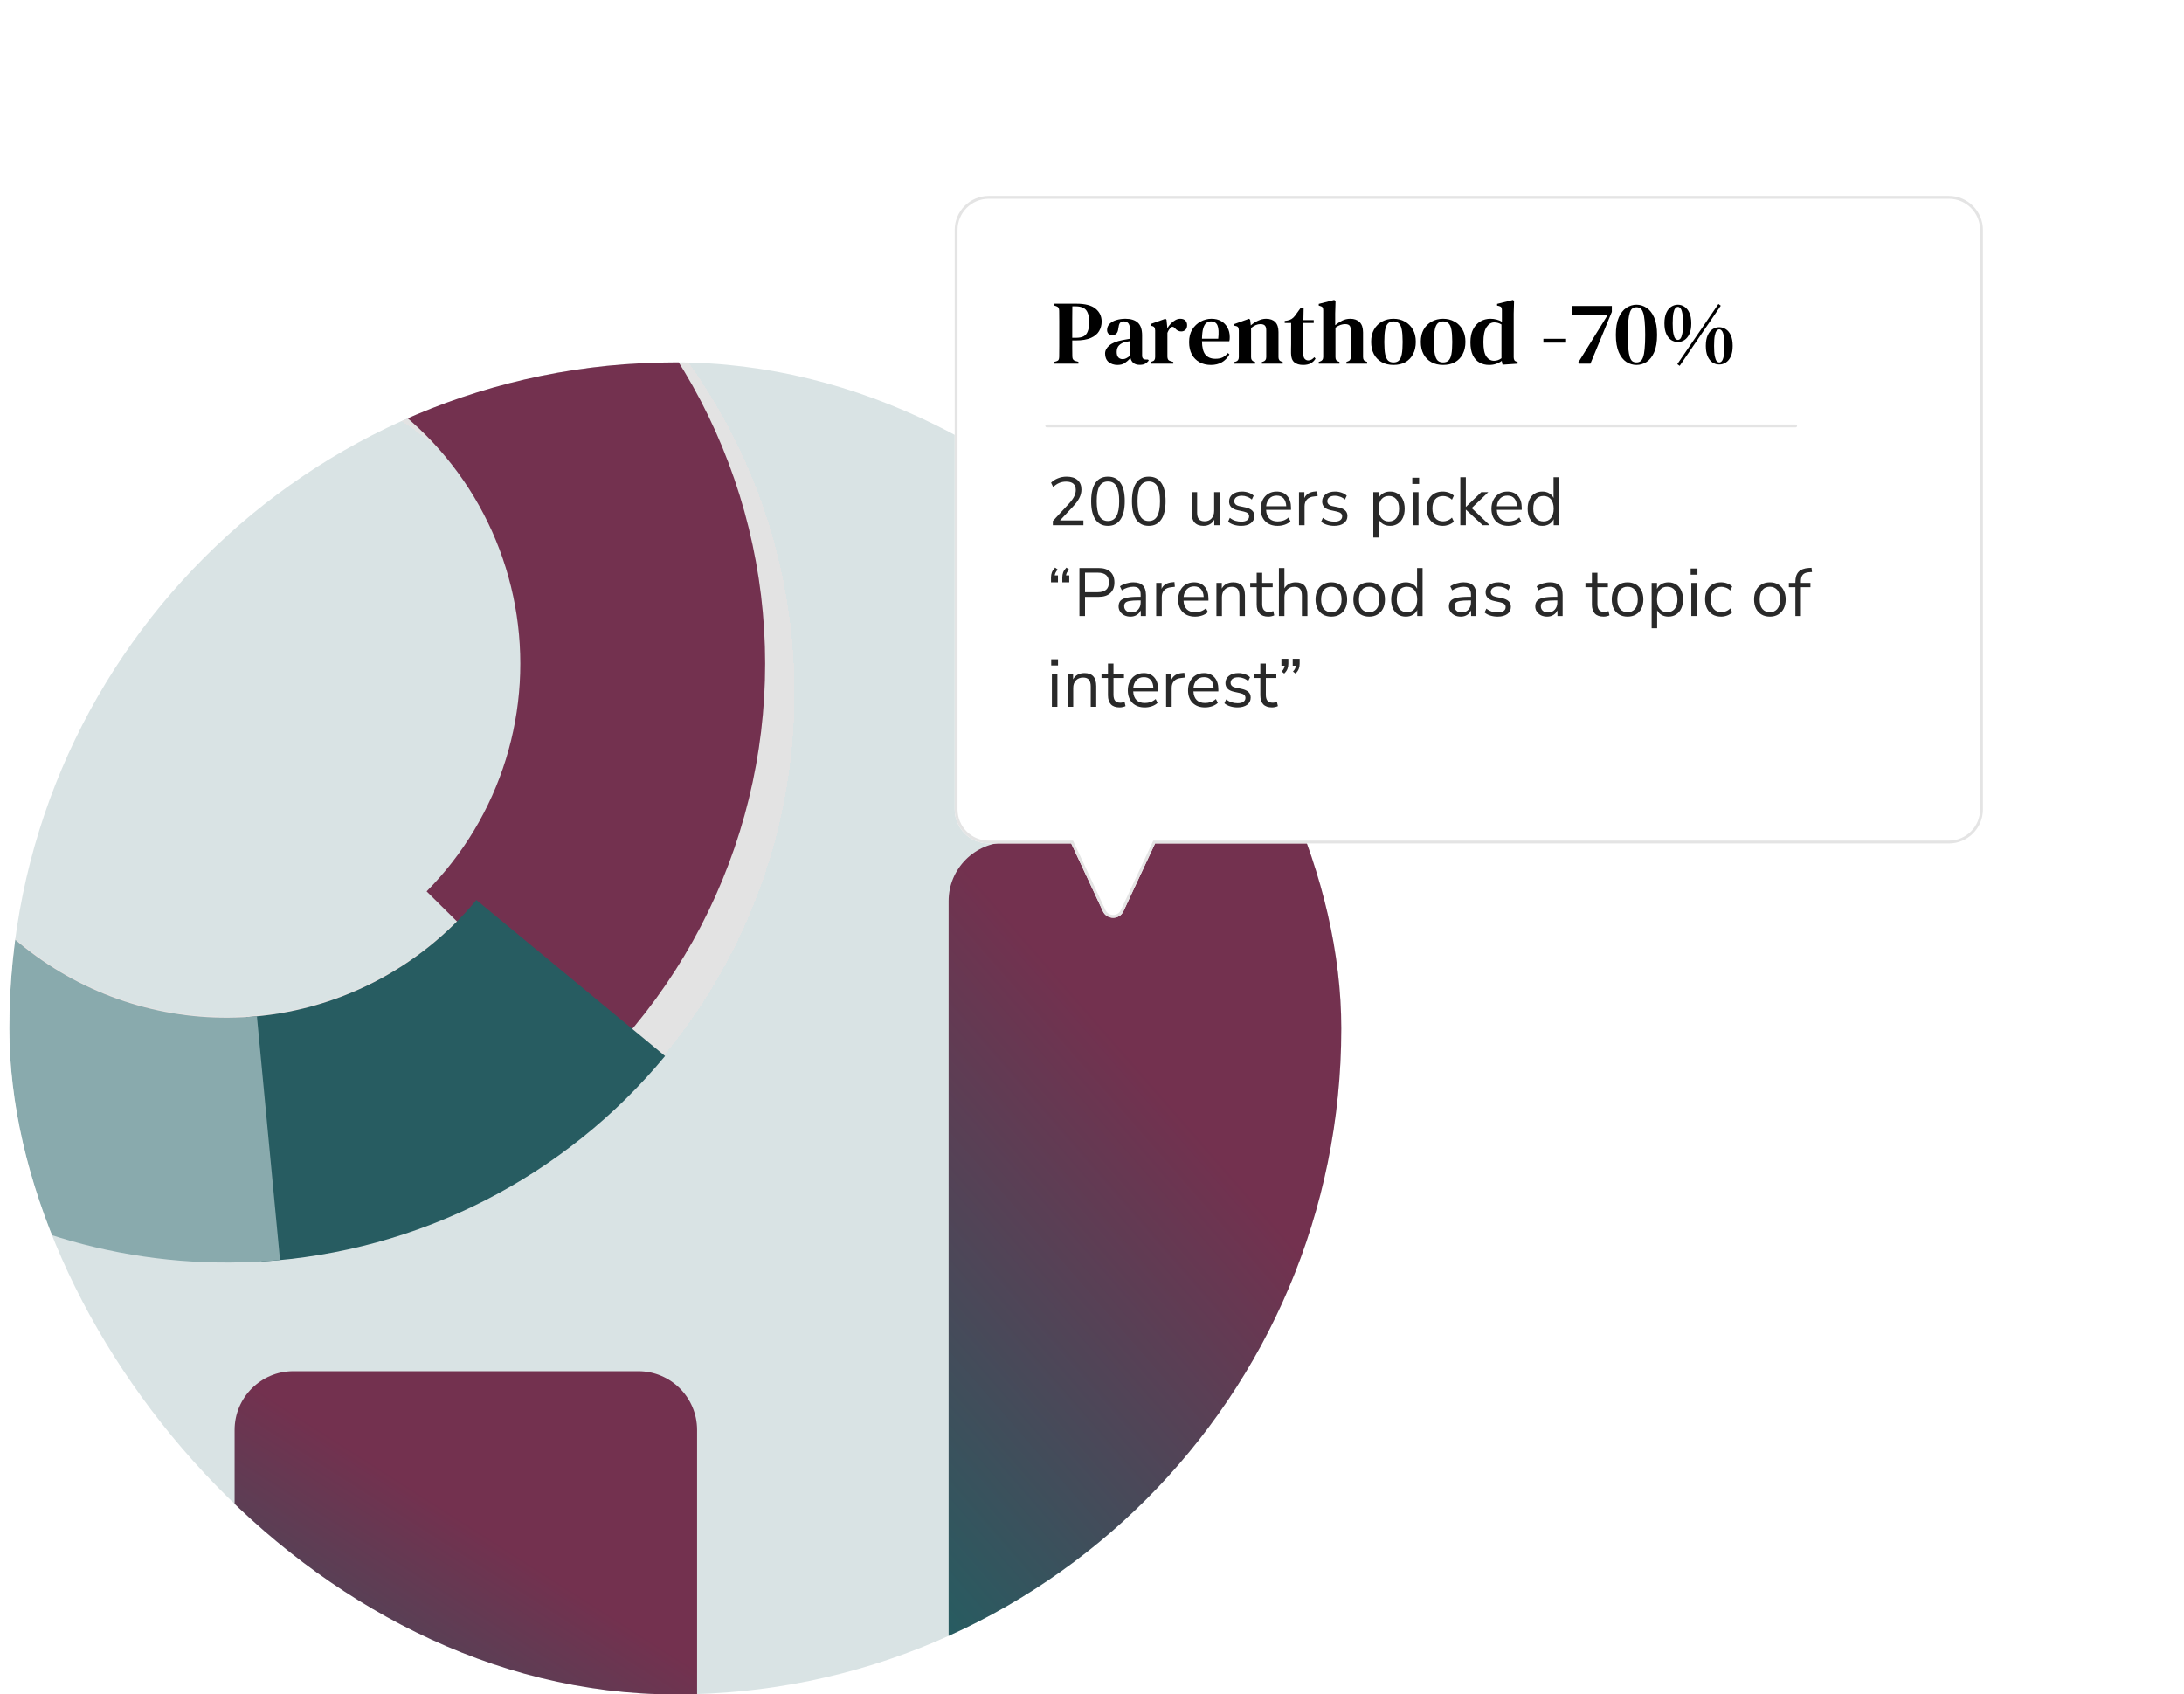 <svg width="223" height="173" viewBox="0 0 223 173" fill="none" xmlns="http://www.w3.org/2000/svg">
<g filter="url(#filter0_i_2_2239)">
<g clip-path="url(#clip0_2_2239)">
<rect x="0.953" y="37" width="136" height="136" rx="68" fill="#D9E3E4"/>
<path d="M144.082 92C144.082 88.686 141.396 86 138.082 86H102.86C99.546 86 96.86 88.686 96.86 92V194H144.082V92Z" fill="url(#paint0_linear_2_2239)"/>
<path d="M71.176 146C71.176 142.686 68.49 140 65.176 140H29.954C26.64 140 23.954 142.686 23.954 146V200H71.176V146Z" fill="url(#paint1_linear_2_2239)"/>
<g filter="url(#filter1_di_2_2239)">
<circle cx="20.088" cy="67.76" r="45.539" transform="rotate(-65.416 20.088 67.76)" stroke="#E3E3E3" stroke-width="25" shape-rendering="crispEdges"/>
</g>
<path d="M39.033 26.349C45.699 29.399 51.531 34.013 56.032 39.799C60.533 45.585 63.57 52.373 64.886 59.584C66.203 66.796 65.758 74.218 63.591 81.222C61.424 88.225 57.599 94.601 52.439 99.809" stroke="#73314F" stroke-width="25"/>
<g filter="url(#filter2_di_2_2239)">
<path d="M55.274 96.856C51.295 101.669 46.37 105.614 40.806 108.447C35.24 111.28 29.153 112.942 22.92 113.328" stroke="#275C61" stroke-width="25"/>
</g>
<g filter="url(#filter3_di_2_2239)">
<path d="M24.412 113.203C13.725 114.216 3.022 111.43 -5.814 105.334C-14.651 99.239 -21.057 90.223 -23.905 79.873C-26.754 69.522 -25.863 58.499 -21.39 48.74C-16.917 38.981 -9.147 31.111 0.554 26.513" stroke="#89AAAD" stroke-width="25"/>
</g>
</g>
</g>
<g filter="url(#filter4_d_2_2239)">
<path fill-rule="evenodd" clip-rule="evenodd" d="M100.956 20C99.036 20 97.481 21.556 97.481 23.475V82.64C97.481 84.56 99.036 86.116 100.956 86.116H109.379L112.61 93.039C113.027 93.931 114.294 93.931 114.71 93.039L117.942 86.116H198.994C200.913 86.116 202.469 84.56 202.469 82.64V23.475C202.469 21.556 200.913 20 198.994 20H100.956Z" fill="white"/>
</g>
<g filter="url(#filter5_d_2_2239)">
<path fill-rule="evenodd" clip-rule="evenodd" d="M109.563 85.826L112.873 92.917C113.185 93.585 114.135 93.585 114.447 92.917L117.757 85.826H198.994C200.753 85.826 202.179 84.4 202.179 82.64V23.475C202.179 21.716 200.753 20.29 198.994 20.29H100.956C99.196 20.29 97.77 21.716 97.77 23.475V82.64C97.77 84.4 99.196 85.826 100.956 85.826H109.563ZM97.481 23.475C97.481 21.556 99.036 20 100.956 20H198.994C200.913 20 202.469 21.556 202.469 23.475V82.64C202.469 84.56 200.913 86.116 198.994 86.116H117.942L114.71 93.039C114.294 93.931 113.027 93.931 112.61 93.039L109.379 86.116H100.956C99.036 86.116 97.481 84.56 97.481 82.64V23.475Z" fill="#E4E4E4"/>
</g>
<path d="M107.666 37.133V36.938L107.851 36.892C107.975 36.855 108.055 36.799 108.092 36.725C108.129 36.651 108.148 36.549 108.148 36.419C108.154 36.067 108.157 35.712 108.157 35.353C108.157 34.989 108.157 34.624 108.157 34.26V33.88C108.157 33.522 108.157 33.163 108.157 32.805C108.157 32.446 108.154 32.088 108.148 31.73C108.148 31.6 108.126 31.501 108.083 31.433C108.046 31.359 107.966 31.3 107.842 31.257L107.666 31.201V31.007H109.899C110.801 31.007 111.456 31.177 111.864 31.517C112.278 31.85 112.485 32.292 112.485 32.842C112.485 33.188 112.398 33.509 112.225 33.806C112.059 34.096 111.781 34.328 111.391 34.501C111.002 34.674 110.477 34.76 109.816 34.76H109.482C109.482 35.02 109.482 35.288 109.482 35.566C109.482 35.838 109.485 36.116 109.492 36.401C109.492 36.654 109.606 36.808 109.834 36.864L110.112 36.938V37.133H107.666ZM109.482 34.491H109.872C110.18 34.491 110.431 34.445 110.622 34.352C110.82 34.254 110.965 34.087 111.058 33.852C111.157 33.617 111.206 33.293 111.206 32.879C111.206 32.465 111.154 32.144 111.048 31.915C110.95 31.68 110.798 31.517 110.594 31.424C110.39 31.325 110.137 31.276 109.834 31.276H109.492C109.485 31.702 109.482 32.134 109.482 32.573C109.482 33.006 109.482 33.441 109.482 33.88V34.491Z" fill="black"/>
<path d="M114.095 37.262C113.743 37.262 113.444 37.163 113.196 36.966C112.956 36.762 112.835 36.472 112.835 36.095C112.835 35.798 112.977 35.526 113.261 35.279C113.552 35.026 114.006 34.84 114.624 34.723C114.729 34.698 114.849 34.677 114.985 34.658C115.127 34.633 115.266 34.609 115.402 34.584V33.926C115.402 33.506 115.35 33.216 115.245 33.055C115.14 32.894 114.973 32.814 114.744 32.814H114.716C114.574 32.814 114.46 32.86 114.373 32.953C114.293 33.04 114.241 33.185 114.216 33.389L114.188 33.509C114.17 33.756 114.105 33.938 113.993 34.056C113.882 34.167 113.743 34.223 113.576 34.223C113.422 34.223 113.292 34.176 113.187 34.084C113.088 33.985 113.039 33.858 113.039 33.704C113.039 33.45 113.125 33.237 113.298 33.064C113.471 32.891 113.7 32.761 113.984 32.675C114.275 32.589 114.587 32.545 114.92 32.545C115.47 32.545 115.89 32.678 116.181 32.944C116.471 33.209 116.616 33.642 116.616 34.241V36.308C116.616 36.574 116.743 36.706 116.996 36.706H117.209L117.302 36.808C117.191 36.95 117.067 37.059 116.931 37.133C116.795 37.213 116.61 37.253 116.375 37.253C116.11 37.253 115.896 37.191 115.736 37.068C115.581 36.938 115.479 36.768 115.43 36.558C115.232 36.768 115.038 36.938 114.846 37.068C114.655 37.197 114.404 37.262 114.095 37.262ZM114.633 36.669C114.756 36.669 114.874 36.642 114.985 36.586C115.096 36.53 115.235 36.438 115.402 36.308V34.825C115.241 34.85 115.078 34.881 114.911 34.918C114.645 34.98 114.429 35.094 114.262 35.261C114.102 35.427 114.021 35.653 114.021 35.937C114.021 36.184 114.077 36.37 114.188 36.493C114.305 36.611 114.454 36.669 114.633 36.669Z" fill="black"/>
<path d="M117.485 37.133V36.957L117.624 36.91C117.747 36.879 117.831 36.827 117.874 36.753C117.924 36.678 117.948 36.58 117.948 36.456V33.741C117.942 33.605 117.917 33.503 117.874 33.435C117.831 33.361 117.747 33.311 117.624 33.287L117.485 33.25V33.083L118.995 32.545L119.107 32.647L119.19 33.463V33.528C119.283 33.355 119.4 33.194 119.542 33.046C119.684 32.898 119.839 32.777 120.006 32.684C120.172 32.592 120.339 32.545 120.506 32.545C120.741 32.545 120.917 32.607 121.034 32.731C121.152 32.854 121.21 33.012 121.21 33.203C121.21 33.413 121.152 33.574 121.034 33.685C120.917 33.79 120.775 33.843 120.608 33.843C120.361 33.843 120.148 33.731 119.969 33.509L119.95 33.491C119.888 33.416 119.817 33.376 119.737 33.37C119.663 33.358 119.589 33.395 119.514 33.481C119.453 33.543 119.394 33.617 119.338 33.704C119.289 33.784 119.243 33.88 119.199 33.991V36.419C119.199 36.536 119.224 36.635 119.273 36.716C119.323 36.79 119.406 36.842 119.524 36.873L119.802 36.957V37.133H117.485Z" fill="black"/>
<path d="M123.693 32.545C124.083 32.545 124.416 32.626 124.694 32.786C124.972 32.947 125.185 33.169 125.334 33.453C125.488 33.731 125.565 34.053 125.565 34.417C125.565 34.498 125.562 34.575 125.556 34.649C125.55 34.717 125.537 34.782 125.519 34.844H122.729C122.736 35.48 122.853 35.937 123.082 36.215C123.316 36.493 123.656 36.632 124.101 36.632C124.41 36.632 124.66 36.583 124.852 36.484C125.043 36.379 125.219 36.234 125.38 36.048L125.528 36.187C125.343 36.527 125.09 36.793 124.768 36.984C124.453 37.17 124.076 37.262 123.638 37.262C123.199 37.262 122.813 37.17 122.479 36.984C122.146 36.799 121.883 36.533 121.692 36.187C121.506 35.835 121.414 35.415 121.414 34.927C121.414 34.42 121.522 33.991 121.738 33.639C121.96 33.287 122.244 33.018 122.59 32.833C122.943 32.641 123.31 32.545 123.693 32.545ZM123.647 32.814C123.468 32.814 123.31 32.867 123.174 32.972C123.045 33.07 122.94 33.25 122.859 33.509C122.785 33.762 122.742 34.121 122.729 34.584H124.388C124.456 33.96 124.432 33.509 124.314 33.231C124.197 32.953 123.974 32.814 123.647 32.814Z" fill="black"/>
<path d="M126.037 37.133V36.957L126.186 36.919C126.389 36.858 126.491 36.706 126.491 36.465V33.731C126.485 33.602 126.464 33.503 126.427 33.435C126.389 33.361 126.309 33.311 126.186 33.287L126.037 33.25V33.083L127.539 32.545L127.65 32.647L127.715 33.222C127.937 33.024 128.184 32.864 128.456 32.74C128.734 32.61 129.006 32.545 129.272 32.545C129.679 32.545 129.991 32.657 130.208 32.879C130.43 33.101 130.541 33.441 130.541 33.898V36.475C130.541 36.716 130.652 36.867 130.875 36.929L130.977 36.957V37.133H128.845V36.957L128.984 36.919C129.188 36.852 129.29 36.7 129.29 36.465V33.713C129.29 33.497 129.244 33.339 129.151 33.24C129.058 33.142 128.904 33.092 128.688 33.092C128.385 33.092 128.07 33.225 127.742 33.491V36.475C127.742 36.716 127.851 36.867 128.067 36.929L128.159 36.957V37.133H126.037Z" fill="black"/>
<path d="M133.056 37.262C132.673 37.262 132.37 37.17 132.148 36.984C131.931 36.793 131.823 36.484 131.823 36.058C131.823 35.909 131.823 35.77 131.823 35.641C131.829 35.505 131.832 35.347 131.832 35.168V32.972H131.175V32.768L131.425 32.731C131.604 32.7 131.755 32.644 131.879 32.564C132.009 32.483 132.126 32.372 132.231 32.23L132.833 31.396H133.111L133.084 32.684H134.14V32.972H133.074V36.132C133.074 36.354 133.121 36.521 133.213 36.632C133.312 36.743 133.433 36.799 133.575 36.799C133.698 36.799 133.81 36.771 133.908 36.716C134.007 36.654 134.106 36.574 134.205 36.475L134.325 36.614C134.208 36.818 134.044 36.978 133.834 37.096C133.624 37.207 133.365 37.262 133.056 37.262Z" fill="black"/>
<path d="M134.653 37.133V36.947L134.774 36.91C134.996 36.842 135.108 36.688 135.108 36.447V31.674C135.108 31.544 135.086 31.449 135.043 31.387C134.999 31.319 134.916 31.27 134.792 31.239L134.653 31.201V31.025L136.22 30.627L136.368 30.71L136.331 32.017V33.203C136.547 33.024 136.782 32.87 137.035 32.74C137.295 32.61 137.573 32.545 137.869 32.545C138.277 32.545 138.595 32.66 138.824 32.888C139.059 33.117 139.176 33.469 139.176 33.945V36.456C139.176 36.58 139.201 36.678 139.25 36.753C139.299 36.827 139.386 36.882 139.51 36.919L139.593 36.947V37.133H137.48V36.947L137.591 36.91C137.814 36.848 137.925 36.694 137.925 36.447V33.769C137.925 33.515 137.882 33.339 137.795 33.24C137.709 33.142 137.557 33.092 137.341 33.092C137.193 33.092 137.035 33.12 136.868 33.175C136.708 33.231 136.538 33.324 136.359 33.453V36.465C136.359 36.589 136.383 36.688 136.433 36.762C136.482 36.836 136.566 36.889 136.683 36.919L136.766 36.947V37.133H134.653Z" fill="black"/>
<path d="M142.282 37.262C141.825 37.262 141.424 37.167 141.078 36.975C140.738 36.784 140.472 36.512 140.281 36.16C140.095 35.807 140.003 35.387 140.003 34.899C140.003 34.411 140.101 33.991 140.299 33.639C140.503 33.287 140.775 33.018 141.115 32.833C141.461 32.641 141.85 32.545 142.282 32.545C142.715 32.545 143.101 32.641 143.441 32.833C143.787 33.018 144.059 33.287 144.256 33.639C144.46 33.985 144.562 34.405 144.562 34.899C144.562 35.387 144.466 35.81 144.275 36.169C144.089 36.521 143.827 36.793 143.487 36.984C143.147 37.17 142.746 37.262 142.282 37.262ZM142.282 37.003C142.505 37.003 142.684 36.944 142.82 36.827C142.962 36.703 143.064 36.49 143.126 36.187C143.187 35.885 143.218 35.461 143.218 34.918C143.218 34.368 143.187 33.942 143.126 33.639C143.064 33.33 142.962 33.117 142.82 32.999C142.684 32.876 142.505 32.814 142.282 32.814C142.06 32.814 141.881 32.876 141.745 32.999C141.609 33.117 141.507 33.33 141.439 33.639C141.377 33.942 141.346 34.368 141.346 34.918C141.346 35.461 141.377 35.885 141.439 36.187C141.507 36.49 141.609 36.703 141.745 36.827C141.881 36.944 142.06 37.003 142.282 37.003Z" fill="black"/>
<path d="M147.35 37.262C146.893 37.262 146.492 37.167 146.146 36.975C145.806 36.784 145.54 36.512 145.349 36.16C145.163 35.807 145.071 35.387 145.071 34.899C145.071 34.411 145.169 33.991 145.367 33.639C145.571 33.287 145.843 33.018 146.183 32.833C146.529 32.641 146.918 32.545 147.35 32.545C147.783 32.545 148.169 32.641 148.509 32.833C148.855 33.018 149.127 33.287 149.324 33.639C149.528 33.985 149.63 34.405 149.63 34.899C149.63 35.387 149.534 35.81 149.343 36.169C149.158 36.521 148.895 36.793 148.555 36.984C148.215 37.17 147.814 37.262 147.35 37.262ZM147.35 37.003C147.573 37.003 147.752 36.944 147.888 36.827C148.03 36.703 148.132 36.49 148.194 36.187C148.255 35.885 148.286 35.461 148.286 34.918C148.286 34.368 148.255 33.942 148.194 33.639C148.132 33.33 148.03 33.117 147.888 32.999C147.752 32.876 147.573 32.814 147.35 32.814C147.128 32.814 146.949 32.876 146.813 32.999C146.677 33.117 146.575 33.33 146.507 33.639C146.445 33.942 146.414 34.368 146.414 34.918C146.414 35.461 146.445 35.885 146.507 36.187C146.575 36.49 146.677 36.703 146.813 36.827C146.949 36.944 147.128 37.003 147.35 37.003Z" fill="black"/>
<path d="M152.048 37.262C151.683 37.262 151.356 37.182 151.065 37.021C150.775 36.855 150.546 36.601 150.38 36.261C150.219 35.916 150.139 35.477 150.139 34.946C150.139 34.414 150.231 33.972 150.417 33.62C150.602 33.262 150.849 32.993 151.158 32.814C151.467 32.635 151.807 32.545 152.178 32.545C152.4 32.545 152.613 32.573 152.817 32.629C153.021 32.678 153.2 32.755 153.354 32.86V31.656C153.354 31.526 153.333 31.433 153.29 31.378C153.253 31.316 153.172 31.27 153.049 31.239L152.863 31.201V31.025L154.476 30.627L154.596 30.71L154.559 32.017V36.475C154.559 36.592 154.581 36.691 154.624 36.771C154.667 36.845 154.745 36.898 154.856 36.929L154.958 36.957V37.133L153.419 37.235L153.336 36.845C153.169 36.975 152.978 37.077 152.761 37.151C152.545 37.225 152.307 37.262 152.048 37.262ZM152.557 36.836C152.823 36.836 153.073 36.75 153.308 36.577V33.129C153.08 32.987 152.832 32.916 152.567 32.916C152.264 32.916 152.005 33.077 151.788 33.398C151.572 33.713 151.464 34.223 151.464 34.927C151.464 35.631 151.566 36.126 151.77 36.41C151.974 36.694 152.236 36.836 152.557 36.836Z" fill="black"/>
<path d="M157.59 34.983V34.593H159.907V34.983H157.59Z" fill="black"/>
<path d="M161.224 37.133L161.131 37.04L164.134 32.193H160.529V31.239H164.579V31.841L162.391 37.133H161.224Z" fill="black"/>
<path d="M167.093 37.262C166.729 37.262 166.386 37.16 166.064 36.957C165.743 36.746 165.484 36.416 165.286 35.965C165.088 35.514 164.989 34.924 164.989 34.195C164.989 33.46 165.088 32.867 165.286 32.416C165.484 31.965 165.743 31.634 166.064 31.424C166.386 31.214 166.729 31.109 167.093 31.109C167.458 31.109 167.8 31.214 168.122 31.424C168.443 31.634 168.702 31.965 168.9 32.416C169.098 32.867 169.197 33.46 169.197 34.195C169.197 34.924 169.098 35.514 168.9 35.965C168.702 36.416 168.443 36.746 168.122 36.957C167.8 37.16 167.458 37.262 167.093 37.262ZM167.093 37.003C167.254 37.003 167.39 36.963 167.501 36.882C167.612 36.802 167.702 36.663 167.77 36.465C167.844 36.261 167.896 35.977 167.927 35.613C167.964 35.242 167.983 34.77 167.983 34.195C167.983 33.614 167.964 33.142 167.927 32.777C167.896 32.406 167.844 32.119 167.77 31.915C167.702 31.711 167.612 31.569 167.501 31.489C167.39 31.409 167.254 31.368 167.093 31.368C166.939 31.368 166.803 31.409 166.685 31.489C166.574 31.563 166.484 31.702 166.417 31.906C166.349 32.11 166.296 32.397 166.259 32.768C166.228 33.138 166.213 33.614 166.213 34.195C166.213 34.77 166.228 35.242 166.259 35.613C166.296 35.977 166.349 36.261 166.417 36.465C166.484 36.669 166.574 36.811 166.685 36.892C166.803 36.966 166.939 37.003 167.093 37.003Z" fill="black"/>
<path d="M171.505 37.355L171.264 37.179L175.462 31.035L175.703 31.211L171.505 37.355ZM171.319 31.109C171.56 31.109 171.783 31.177 171.987 31.313C172.197 31.442 172.367 31.649 172.496 31.934C172.626 32.212 172.691 32.573 172.691 33.018C172.691 33.457 172.626 33.818 172.496 34.102C172.367 34.38 172.197 34.587 171.987 34.723C171.783 34.853 171.56 34.918 171.319 34.918C171.078 34.918 170.853 34.853 170.643 34.723C170.439 34.587 170.272 34.38 170.142 34.102C170.013 33.818 169.948 33.457 169.948 33.018C169.948 32.573 170.013 32.212 170.142 31.934C170.272 31.649 170.439 31.442 170.643 31.313C170.853 31.177 171.078 31.109 171.319 31.109ZM170.791 33.018C170.791 33.475 170.816 33.827 170.865 34.074C170.915 34.315 170.98 34.482 171.06 34.575C171.14 34.661 171.227 34.705 171.319 34.705C171.418 34.705 171.505 34.661 171.579 34.575C171.659 34.482 171.724 34.315 171.773 34.074C171.823 33.827 171.848 33.475 171.848 33.018C171.848 32.561 171.823 32.212 171.773 31.971C171.724 31.724 171.659 31.557 171.579 31.47C171.505 31.378 171.418 31.331 171.319 31.331C171.227 31.331 171.14 31.378 171.06 31.47C170.98 31.557 170.915 31.721 170.865 31.962C170.816 32.202 170.791 32.555 170.791 33.018ZM175.545 33.407C175.786 33.407 176.009 33.475 176.213 33.611C176.423 33.741 176.593 33.948 176.722 34.232C176.852 34.51 176.917 34.871 176.917 35.316C176.917 35.755 176.852 36.116 176.722 36.401C176.593 36.678 176.423 36.886 176.213 37.021C176.009 37.151 175.786 37.216 175.545 37.216C175.304 37.216 175.079 37.151 174.869 37.021C174.665 36.886 174.498 36.678 174.368 36.401C174.239 36.116 174.174 35.755 174.174 35.316C174.174 34.871 174.239 34.51 174.368 34.232C174.498 33.948 174.665 33.741 174.869 33.611C175.079 33.475 175.304 33.407 175.545 33.407ZM175.017 35.316C175.017 35.773 175.042 36.126 175.091 36.373C175.141 36.614 175.206 36.781 175.286 36.873C175.366 36.96 175.453 37.003 175.545 37.003C175.644 37.003 175.731 36.96 175.805 36.873C175.885 36.781 175.95 36.614 175.999 36.373C176.049 36.126 176.074 35.773 176.074 35.316C176.074 34.859 176.049 34.51 175.999 34.269C175.95 34.022 175.885 33.855 175.805 33.769C175.731 33.676 175.644 33.63 175.545 33.63C175.453 33.63 175.366 33.676 175.286 33.769C175.206 33.855 175.141 34.019 175.091 34.26C175.042 34.501 175.017 34.853 175.017 35.316Z" fill="black"/>
<path d="M107.502 53.628V53.197L109.177 51.39C109.413 51.13 109.582 50.894 109.684 50.681C109.791 50.468 109.844 50.25 109.844 50.028C109.844 49.458 109.513 49.173 108.85 49.173C108.354 49.173 107.916 49.358 107.536 49.729L107.321 49.284C107.502 49.099 107.731 48.95 108.009 48.839C108.292 48.723 108.588 48.665 108.899 48.665C109.39 48.665 109.765 48.781 110.025 49.013C110.289 49.24 110.421 49.564 110.421 49.986C110.421 50.278 110.349 50.565 110.205 50.848C110.062 51.126 109.842 51.422 109.545 51.737L108.231 53.141H110.622V53.628H107.502Z" fill="#292929"/>
<path d="M113.129 53.691C112.568 53.691 112.142 53.475 111.85 53.044C111.558 52.613 111.412 51.99 111.412 51.174C111.412 50.354 111.558 49.731 111.85 49.305C112.142 48.878 112.568 48.665 113.129 48.665C113.694 48.665 114.12 48.878 114.408 49.305C114.7 49.726 114.845 50.347 114.845 51.167C114.845 51.988 114.697 52.613 114.401 53.044C114.109 53.475 113.685 53.691 113.129 53.691ZM113.129 53.197C113.518 53.197 113.805 53.032 113.991 52.703C114.181 52.374 114.276 51.862 114.276 51.167C114.276 50.472 114.183 49.965 113.998 49.645C113.812 49.321 113.523 49.159 113.129 49.159C112.739 49.159 112.45 49.321 112.26 49.645C112.075 49.97 111.982 50.477 111.982 51.167C111.982 51.862 112.075 52.374 112.26 52.703C112.45 53.032 112.739 53.197 113.129 53.197Z" fill="#292929"/>
<path d="M117.296 53.691C116.736 53.691 116.309 53.475 116.017 53.044C115.725 52.613 115.58 51.99 115.58 51.174C115.58 50.354 115.725 49.731 116.017 49.305C116.309 48.878 116.736 48.665 117.296 48.665C117.862 48.665 118.288 48.878 118.575 49.305C118.867 49.726 119.013 50.347 119.013 51.167C119.013 51.988 118.865 52.613 118.568 53.044C118.276 53.475 117.852 53.691 117.296 53.691ZM117.296 53.197C117.686 53.197 117.973 53.032 118.158 52.703C118.348 52.374 118.443 51.862 118.443 51.167C118.443 50.472 118.35 49.965 118.165 49.645C117.98 49.321 117.69 49.159 117.296 49.159C116.907 49.159 116.617 49.321 116.427 49.645C116.242 49.97 116.149 50.477 116.149 51.167C116.149 51.862 116.242 52.374 116.427 52.703C116.617 53.032 116.907 53.197 117.296 53.197Z" fill="#292929"/>
<path d="M122.888 53.691C122.077 53.691 121.671 53.243 121.671 52.349V50.25H122.234V52.342C122.234 52.643 122.295 52.866 122.415 53.009C122.54 53.153 122.735 53.225 122.999 53.225C123.286 53.225 123.52 53.13 123.701 52.94C123.882 52.745 123.972 52.488 123.972 52.168V50.25H124.535V53.628H123.986V53.058C123.879 53.262 123.729 53.419 123.534 53.531C123.344 53.637 123.129 53.691 122.888 53.691Z" fill="#292929"/>
<path d="M126.728 53.691C126.464 53.691 126.214 53.653 125.977 53.579C125.741 53.505 125.547 53.401 125.394 53.267L125.574 52.87C125.741 53.005 125.924 53.104 126.123 53.169C126.327 53.23 126.533 53.26 126.742 53.26C127.006 53.26 127.205 53.211 127.34 53.114C127.474 53.016 127.541 52.884 127.541 52.717C127.541 52.588 127.497 52.486 127.409 52.412C127.321 52.333 127.182 52.273 126.992 52.231L126.36 52.092C125.785 51.967 125.498 51.67 125.498 51.202C125.498 50.896 125.618 50.651 125.859 50.465C126.105 50.28 126.425 50.187 126.818 50.187C127.05 50.187 127.27 50.224 127.479 50.299C127.692 50.368 127.868 50.472 128.007 50.611L127.819 51.008C127.685 50.883 127.527 50.788 127.347 50.723C127.171 50.653 126.995 50.618 126.818 50.618C126.559 50.618 126.362 50.669 126.228 50.771C126.093 50.873 126.026 51.008 126.026 51.174C126.026 51.434 126.198 51.601 126.54 51.675L127.173 51.807C127.469 51.872 127.694 51.976 127.847 52.12C128 52.259 128.077 52.449 128.077 52.69C128.077 53 127.954 53.246 127.708 53.426C127.463 53.602 127.136 53.691 126.728 53.691Z" fill="#292929"/>
<path d="M130.457 53.691C129.924 53.691 129.502 53.535 129.192 53.225C128.881 52.91 128.726 52.483 128.726 51.946C128.726 51.598 128.796 51.293 128.935 51.029C129.074 50.76 129.264 50.553 129.504 50.41C129.75 50.262 130.033 50.187 130.352 50.187C130.811 50.187 131.17 50.336 131.43 50.632C131.689 50.924 131.819 51.327 131.819 51.842V52.057H129.275C129.294 52.442 129.405 52.736 129.609 52.94C129.813 53.139 130.095 53.239 130.457 53.239C130.661 53.239 130.855 53.209 131.041 53.148C131.226 53.084 131.402 52.979 131.569 52.836L131.763 53.232C131.61 53.375 131.416 53.489 131.18 53.572C130.943 53.651 130.702 53.691 130.457 53.691ZM130.366 50.605C130.047 50.605 129.794 50.704 129.609 50.903C129.423 51.103 129.314 51.364 129.282 51.689H131.332C131.319 51.346 131.228 51.079 131.061 50.889C130.899 50.7 130.668 50.605 130.366 50.605Z" fill="#292929"/>
<path d="M132.634 53.628V50.25H133.183V50.855C133.364 50.447 133.734 50.222 134.295 50.181L134.497 50.16L134.538 50.646L134.184 50.688C133.864 50.716 133.621 50.818 133.454 50.994C133.287 51.165 133.204 51.401 133.204 51.703V53.628H132.634Z" fill="#292929"/>
<path d="M136.231 53.691C135.967 53.691 135.716 53.653 135.48 53.579C135.244 53.505 135.049 53.401 134.896 53.267L135.077 52.87C135.244 53.005 135.427 53.104 135.626 53.169C135.83 53.23 136.036 53.26 136.245 53.26C136.509 53.26 136.708 53.211 136.842 53.114C136.977 53.016 137.044 52.884 137.044 52.717C137.044 52.588 137 52.486 136.912 52.412C136.824 52.333 136.685 52.273 136.495 52.231L135.862 52.092C135.288 51.967 135.001 51.67 135.001 51.202C135.001 50.896 135.121 50.651 135.362 50.465C135.608 50.28 135.927 50.187 136.321 50.187C136.553 50.187 136.773 50.224 136.981 50.299C137.195 50.368 137.371 50.472 137.51 50.611L137.322 51.008C137.188 50.883 137.03 50.788 136.849 50.723C136.673 50.653 136.497 50.618 136.321 50.618C136.062 50.618 135.865 50.669 135.73 50.771C135.596 50.873 135.529 51.008 135.529 51.174C135.529 51.434 135.7 51.601 136.043 51.675L136.676 51.807C136.972 51.872 137.197 51.976 137.35 52.12C137.503 52.259 137.579 52.449 137.579 52.69C137.579 53 137.456 53.246 137.211 53.426C136.965 53.602 136.639 53.691 136.231 53.691Z" fill="#292929"/>
<path d="M140.222 54.879V50.25H140.771V50.855C140.873 50.646 141.024 50.484 141.223 50.368C141.427 50.248 141.663 50.187 141.932 50.187C142.233 50.187 142.495 50.259 142.718 50.403C142.945 50.542 143.118 50.743 143.239 51.008C143.364 51.267 143.427 51.578 143.427 51.939C143.427 52.296 143.364 52.606 143.239 52.87C143.118 53.13 142.945 53.331 142.718 53.475C142.495 53.619 142.233 53.691 141.932 53.691C141.673 53.691 141.441 53.633 141.237 53.517C141.033 53.401 140.883 53.241 140.785 53.037V54.879H140.222ZM141.814 53.239C142.129 53.239 142.382 53.127 142.572 52.905C142.762 52.678 142.857 52.356 142.857 51.939C142.857 51.517 142.762 51.195 142.572 50.973C142.382 50.75 142.129 50.639 141.814 50.639C141.499 50.639 141.246 50.75 141.056 50.973C140.866 51.195 140.771 51.517 140.771 51.939C140.771 52.356 140.866 52.678 141.056 52.905C141.246 53.127 141.499 53.239 141.814 53.239Z" fill="#292929"/>
<path d="M144.205 49.409V48.776H144.9V49.409H144.205ZM144.275 53.628V50.25H144.838V53.628H144.275Z" fill="#292929"/>
<path d="M147.322 53.691C146.984 53.691 146.692 53.619 146.446 53.475C146.2 53.327 146.01 53.121 145.876 52.856C145.746 52.588 145.681 52.275 145.681 51.918C145.681 51.381 145.827 50.959 146.119 50.653C146.411 50.343 146.812 50.187 147.322 50.187C147.53 50.187 147.737 50.224 147.94 50.299C148.144 50.373 148.313 50.477 148.448 50.611L148.253 51.022C148.119 50.892 147.971 50.797 147.808 50.736C147.651 50.676 147.5 50.646 147.357 50.646C147.004 50.646 146.733 50.757 146.543 50.98C146.353 51.198 146.258 51.513 146.258 51.925C146.258 52.328 146.353 52.648 146.543 52.884C146.733 53.116 147.004 53.232 147.357 53.232C147.5 53.232 147.651 53.202 147.808 53.141C147.971 53.081 148.119 52.984 148.253 52.849L148.448 53.26C148.313 53.394 148.142 53.501 147.933 53.579C147.73 53.653 147.526 53.691 147.322 53.691Z" fill="#292929"/>
<path d="M149.107 53.628V48.728H149.67V51.751H149.684L151.248 50.25H151.964L150.268 51.876L152.11 53.628H151.394L149.684 52.043H149.67V53.628H149.107Z" fill="#292929"/>
<path d="M154.017 53.691C153.484 53.691 153.062 53.535 152.752 53.225C152.441 52.91 152.286 52.483 152.286 51.946C152.286 51.598 152.355 51.293 152.494 51.029C152.633 50.76 152.823 50.553 153.064 50.41C153.31 50.262 153.593 50.187 153.912 50.187C154.371 50.187 154.73 50.336 154.99 50.632C155.249 50.924 155.379 51.327 155.379 51.842V52.057H152.835C152.853 52.442 152.965 52.736 153.169 52.94C153.372 53.139 153.655 53.239 154.017 53.239C154.22 53.239 154.415 53.209 154.6 53.148C154.786 53.084 154.962 52.979 155.129 52.836L155.323 53.232C155.17 53.375 154.976 53.489 154.739 53.572C154.503 53.651 154.262 53.691 154.017 53.691ZM153.926 50.605C153.606 50.605 153.354 50.704 153.169 50.903C152.983 51.103 152.874 51.364 152.842 51.689H154.892C154.878 51.346 154.788 51.079 154.621 50.889C154.459 50.7 154.227 50.605 153.926 50.605Z" fill="#292929"/>
<path d="M157.479 53.691C157.178 53.691 156.914 53.619 156.687 53.475C156.465 53.331 156.291 53.13 156.166 52.87C156.045 52.606 155.985 52.296 155.985 51.939C155.985 51.578 156.045 51.267 156.166 51.008C156.291 50.743 156.465 50.542 156.687 50.403C156.914 50.259 157.178 50.187 157.479 50.187C157.744 50.187 157.975 50.245 158.174 50.361C158.378 50.477 158.529 50.637 158.626 50.841V48.728H159.189V53.628H158.64V53.009C158.543 53.222 158.392 53.389 158.188 53.51C157.985 53.63 157.748 53.691 157.479 53.691ZM157.598 53.239C157.913 53.239 158.165 53.127 158.355 52.905C158.545 52.678 158.64 52.356 158.64 51.939C158.64 51.517 158.545 51.195 158.355 50.973C158.165 50.75 157.913 50.639 157.598 50.639C157.278 50.639 157.023 50.75 156.833 50.973C156.648 51.195 156.555 51.517 156.555 51.939C156.555 52.356 156.648 52.678 156.833 52.905C157.023 53.127 157.278 53.239 157.598 53.239Z" fill="#292929"/>
<path d="M107.314 59.455V58.961C107.314 58.771 107.344 58.595 107.404 58.433C107.469 58.271 107.578 58.111 107.731 57.953L108.002 58.155C107.9 58.266 107.826 58.37 107.78 58.468C107.733 58.56 107.705 58.653 107.696 58.746H108.023V59.455H107.314ZM108.468 59.455V58.961C108.468 58.771 108.498 58.595 108.558 58.433C108.623 58.271 108.732 58.111 108.885 57.953L109.156 58.155C109.054 58.266 108.98 58.37 108.933 58.468C108.887 58.56 108.859 58.653 108.85 58.746H109.177V59.455H108.468Z" fill="#292929"/>
<path d="M110.216 62.895V57.995H112.155C112.683 57.995 113.087 58.123 113.365 58.377C113.647 58.632 113.789 58.996 113.789 59.469C113.789 59.937 113.647 60.3 113.365 60.56C113.087 60.815 112.683 60.942 112.155 60.942H110.786V62.895H110.216ZM110.786 60.463H112.086C112.846 60.463 113.226 60.131 113.226 59.469C113.226 58.801 112.846 58.468 112.086 58.468H110.786V60.463Z" fill="#292929"/>
<path d="M115.432 62.958C115.2 62.958 114.992 62.914 114.806 62.826C114.625 62.733 114.482 62.608 114.375 62.45C114.269 62.293 114.215 62.117 114.215 61.922C114.215 61.677 114.278 61.482 114.403 61.338C114.533 61.195 114.744 61.093 115.036 61.033C115.332 60.968 115.735 60.935 116.245 60.935H116.467V60.72C116.467 60.432 116.407 60.226 116.287 60.101C116.171 59.971 115.983 59.907 115.724 59.907C115.52 59.907 115.323 59.937 115.133 59.997C114.943 60.053 114.748 60.145 114.549 60.275L114.354 59.865C114.53 59.74 114.744 59.64 114.994 59.566C115.249 59.492 115.492 59.455 115.724 59.455C116.159 59.455 116.481 59.561 116.69 59.775C116.903 59.988 117.009 60.319 117.009 60.769V62.895H116.481V62.312C116.393 62.511 116.257 62.668 116.071 62.784C115.89 62.9 115.677 62.958 115.432 62.958ZM115.522 62.534C115.8 62.534 116.027 62.439 116.203 62.249C116.379 62.054 116.467 61.809 116.467 61.512V61.304H116.252C115.877 61.304 115.58 61.322 115.362 61.359C115.149 61.392 114.998 61.452 114.91 61.54C114.827 61.623 114.785 61.739 114.785 61.888C114.785 62.078 114.85 62.233 114.98 62.353C115.114 62.474 115.295 62.534 115.522 62.534Z" fill="#292929"/>
<path d="M118.054 62.895V59.517H118.603V60.122C118.784 59.714 119.154 59.49 119.715 59.448L119.917 59.427L119.958 59.913L119.604 59.955C119.284 59.983 119.041 60.085 118.874 60.261C118.707 60.432 118.624 60.669 118.624 60.97V62.895H118.054Z" fill="#292929"/>
<path d="M122.026 62.958C121.494 62.958 121.072 62.803 120.761 62.492C120.451 62.177 120.296 61.751 120.296 61.213C120.296 60.866 120.365 60.56 120.504 60.296C120.643 60.027 120.833 59.821 121.074 59.677C121.32 59.529 121.602 59.455 121.922 59.455C122.381 59.455 122.74 59.603 123 59.9C123.259 60.192 123.389 60.595 123.389 61.109V61.325H120.845C120.863 61.709 120.975 62.003 121.179 62.207C121.382 62.407 121.665 62.506 122.026 62.506C122.23 62.506 122.425 62.476 122.61 62.416C122.796 62.351 122.972 62.247 123.139 62.103L123.333 62.499C123.18 62.643 122.986 62.756 122.749 62.84C122.513 62.919 122.272 62.958 122.026 62.958ZM121.936 59.872C121.616 59.872 121.364 59.971 121.179 60.171C120.993 60.37 120.884 60.632 120.852 60.956H122.902C122.888 60.613 122.798 60.347 122.631 60.157C122.469 59.967 122.237 59.872 121.936 59.872Z" fill="#292929"/>
<path d="M124.204 62.895V59.517H124.753V60.094C124.864 59.881 125.021 59.721 125.225 59.615C125.429 59.508 125.659 59.455 125.913 59.455C126.715 59.455 127.116 59.9 127.116 60.789V62.895H126.553V60.824C126.553 60.509 126.49 60.28 126.365 60.136C126.245 59.988 126.05 59.913 125.781 59.913C125.471 59.913 125.223 60.011 125.038 60.206C124.857 60.395 124.767 60.65 124.767 60.97V62.895H124.204Z" fill="#292929"/>
<path d="M129.509 62.958C129.111 62.958 128.812 62.854 128.613 62.645C128.413 62.432 128.314 62.126 128.314 61.728V59.955H127.654V59.517H128.314V58.482H128.877V59.517H129.947V59.955H128.877V61.672C128.877 61.936 128.932 62.138 129.044 62.277C129.155 62.411 129.336 62.478 129.586 62.478C129.66 62.478 129.734 62.469 129.808 62.45C129.882 62.432 129.949 62.413 130.01 62.395L130.107 62.826C130.047 62.858 129.959 62.888 129.843 62.916C129.727 62.944 129.616 62.958 129.509 62.958Z" fill="#292929"/>
<path d="M130.584 62.895V57.995H131.147V60.073C131.258 59.87 131.413 59.717 131.613 59.615C131.816 59.508 132.044 59.455 132.294 59.455C133.095 59.455 133.496 59.9 133.496 60.789V62.895H132.933V60.824C132.933 60.509 132.871 60.28 132.746 60.136C132.625 59.988 132.43 59.913 132.162 59.913C131.851 59.913 131.603 60.011 131.418 60.206C131.237 60.395 131.147 60.65 131.147 60.97V62.895H130.584Z" fill="#292929"/>
<path d="M135.938 62.958C135.609 62.958 135.324 62.886 135.083 62.742C134.842 62.599 134.655 62.397 134.52 62.138C134.391 61.874 134.326 61.563 134.326 61.206C134.326 60.849 134.391 60.541 134.52 60.282C134.655 60.018 134.842 59.814 135.083 59.67C135.324 59.527 135.609 59.455 135.938 59.455C136.263 59.455 136.545 59.527 136.786 59.67C137.032 59.814 137.22 60.018 137.349 60.282C137.484 60.541 137.551 60.849 137.551 61.206C137.551 61.563 137.484 61.874 137.349 62.138C137.22 62.397 137.032 62.599 136.786 62.742C136.545 62.886 136.263 62.958 135.938 62.958ZM135.938 62.506C136.253 62.506 136.506 62.395 136.696 62.172C136.886 61.945 136.981 61.623 136.981 61.206C136.981 60.785 136.886 60.463 136.696 60.24C136.506 60.018 136.253 59.907 135.938 59.907C135.619 59.907 135.364 60.018 135.174 60.24C134.988 60.463 134.896 60.785 134.896 61.206C134.896 61.623 134.988 61.945 135.174 62.172C135.364 62.395 135.619 62.506 135.938 62.506Z" fill="#292929"/>
<path d="M139.8 62.958C139.471 62.958 139.187 62.886 138.946 62.742C138.705 62.599 138.517 62.397 138.383 62.138C138.253 61.874 138.188 61.563 138.188 61.206C138.188 60.849 138.253 60.541 138.383 60.282C138.517 60.018 138.705 59.814 138.946 59.67C139.187 59.527 139.471 59.455 139.8 59.455C140.125 59.455 140.407 59.527 140.648 59.67C140.894 59.814 141.082 60.018 141.211 60.282C141.346 60.541 141.413 60.849 141.413 61.206C141.413 61.563 141.346 61.874 141.211 62.138C141.082 62.397 140.894 62.599 140.648 62.742C140.407 62.886 140.125 62.958 139.8 62.958ZM139.8 62.506C140.116 62.506 140.368 62.395 140.558 62.172C140.748 61.945 140.843 61.623 140.843 61.206C140.843 60.785 140.748 60.463 140.558 60.24C140.368 60.018 140.116 59.907 139.8 59.907C139.481 59.907 139.226 60.018 139.036 60.24C138.851 60.463 138.758 60.785 138.758 61.206C138.758 61.623 138.851 61.945 139.036 62.172C139.226 62.395 139.481 62.506 139.8 62.506Z" fill="#292929"/>
<path d="M143.544 62.958C143.243 62.958 142.979 62.886 142.752 62.742C142.53 62.599 142.356 62.397 142.231 62.138C142.11 61.874 142.05 61.563 142.05 61.206C142.05 60.845 142.11 60.535 142.231 60.275C142.356 60.011 142.53 59.809 142.752 59.67C142.979 59.527 143.243 59.455 143.544 59.455C143.809 59.455 144.04 59.513 144.24 59.629C144.443 59.744 144.594 59.904 144.691 60.108V57.995H145.254V62.895H144.705V62.277C144.608 62.49 144.457 62.657 144.253 62.777C144.05 62.898 143.813 62.958 143.544 62.958ZM143.663 62.506C143.978 62.506 144.23 62.395 144.42 62.172C144.61 61.945 144.705 61.623 144.705 61.206C144.705 60.785 144.61 60.463 144.42 60.24C144.23 60.018 143.978 59.907 143.663 59.907C143.343 59.907 143.088 60.018 142.898 60.24C142.713 60.463 142.62 60.785 142.62 61.206C142.62 61.623 142.713 61.945 142.898 62.172C143.088 62.395 143.343 62.506 143.663 62.506Z" fill="#292929"/>
<path d="M149.159 62.958C148.928 62.958 148.719 62.914 148.534 62.826C148.353 62.733 148.209 62.608 148.103 62.45C147.996 62.293 147.943 62.117 147.943 61.922C147.943 61.677 148.006 61.482 148.131 61.338C148.26 61.195 148.471 61.093 148.763 61.033C149.06 60.968 149.463 60.935 149.973 60.935H150.195V60.72C150.195 60.432 150.135 60.226 150.014 60.101C149.898 59.971 149.711 59.907 149.451 59.907C149.247 59.907 149.051 59.937 148.861 59.997C148.671 60.053 148.476 60.145 148.277 60.275L148.082 59.865C148.258 59.74 148.471 59.64 148.722 59.566C148.976 59.492 149.22 59.455 149.451 59.455C149.887 59.455 150.209 59.561 150.417 59.775C150.631 59.988 150.737 60.319 150.737 60.769V62.895H150.209V62.312C150.121 62.511 149.984 62.668 149.799 62.784C149.618 62.9 149.405 62.958 149.159 62.958ZM149.25 62.534C149.528 62.534 149.755 62.439 149.931 62.249C150.107 62.054 150.195 61.809 150.195 61.512V61.304H149.98C149.604 61.304 149.308 61.322 149.09 61.359C148.877 61.392 148.726 61.452 148.638 61.54C148.555 61.623 148.513 61.739 148.513 61.888C148.513 62.078 148.578 62.233 148.708 62.353C148.842 62.474 149.023 62.534 149.25 62.534Z" fill="#292929"/>
<path d="M152.922 62.958C152.657 62.958 152.407 62.921 152.171 62.847C151.935 62.773 151.74 62.668 151.587 62.534L151.768 62.138C151.935 62.272 152.118 62.372 152.317 62.437C152.521 62.497 152.727 62.527 152.935 62.527C153.2 62.527 153.399 62.478 153.533 62.381C153.668 62.284 153.735 62.152 153.735 61.985C153.735 61.855 153.691 61.753 153.603 61.679C153.515 61.6 153.376 61.54 153.186 61.498L152.553 61.359C151.979 61.234 151.691 60.938 151.691 60.47C151.691 60.164 151.812 59.918 152.053 59.733C152.298 59.547 152.618 59.455 153.012 59.455C153.244 59.455 153.464 59.492 153.672 59.566C153.885 59.636 154.061 59.74 154.2 59.879L154.013 60.275C153.878 60.15 153.721 60.055 153.54 59.99C153.364 59.92 153.188 59.886 153.012 59.886C152.752 59.886 152.555 59.937 152.421 60.039C152.287 60.141 152.22 60.275 152.22 60.442C152.22 60.701 152.391 60.868 152.734 60.942L153.366 61.074C153.663 61.139 153.888 61.243 154.041 61.387C154.193 61.526 154.27 61.716 154.27 61.957C154.27 62.267 154.147 62.513 153.902 62.694C153.656 62.87 153.329 62.958 152.922 62.958Z" fill="#292929"/>
<path d="M157.977 62.958C157.745 62.958 157.536 62.914 157.351 62.826C157.17 62.733 157.027 62.608 156.92 62.45C156.813 62.293 156.76 62.117 156.76 61.922C156.76 61.677 156.823 61.482 156.948 61.338C157.078 61.195 157.288 61.093 157.58 61.033C157.877 60.968 158.28 60.935 158.79 60.935H159.012V60.72C159.012 60.432 158.952 60.226 158.831 60.101C158.716 59.971 158.528 59.907 158.268 59.907C158.065 59.907 157.868 59.937 157.678 59.997C157.488 60.053 157.293 60.145 157.094 60.275L156.899 59.865C157.075 59.74 157.288 59.64 157.539 59.566C157.793 59.492 158.037 59.455 158.268 59.455C158.704 59.455 159.026 59.561 159.235 59.775C159.448 59.988 159.554 60.319 159.554 60.769V62.895H159.026V62.312C158.938 62.511 158.801 62.668 158.616 62.784C158.435 62.9 158.222 62.958 157.977 62.958ZM158.067 62.534C158.345 62.534 158.572 62.439 158.748 62.249C158.924 62.054 159.012 61.809 159.012 61.512V61.304H158.797C158.421 61.304 158.125 61.322 157.907 61.359C157.694 61.392 157.543 61.452 157.455 61.54C157.372 61.623 157.33 61.739 157.33 61.888C157.33 62.078 157.395 62.233 157.525 62.353C157.659 62.474 157.84 62.534 158.067 62.534Z" fill="#292929"/>
<path d="M163.739 62.958C163.341 62.958 163.042 62.854 162.843 62.645C162.643 62.432 162.544 62.126 162.544 61.728V59.955H161.883V59.517H162.544V58.482H163.107V59.517H164.177V59.955H163.107V61.672C163.107 61.936 163.162 62.138 163.274 62.277C163.385 62.411 163.565 62.478 163.816 62.478C163.89 62.478 163.964 62.469 164.038 62.45C164.112 62.432 164.179 62.413 164.24 62.395L164.337 62.826C164.277 62.858 164.189 62.888 164.073 62.916C163.957 62.944 163.846 62.958 163.739 62.958Z" fill="#292929"/>
<path d="M166.184 62.958C165.855 62.958 165.57 62.886 165.329 62.742C165.088 62.599 164.9 62.397 164.766 62.138C164.636 61.874 164.571 61.563 164.571 61.206C164.571 60.849 164.636 60.541 164.766 60.282C164.9 60.018 165.088 59.814 165.329 59.67C165.57 59.527 165.855 59.455 166.184 59.455C166.508 59.455 166.791 59.527 167.032 59.67C167.277 59.814 167.465 60.018 167.595 60.282C167.729 60.541 167.796 60.849 167.796 61.206C167.796 61.563 167.729 61.874 167.595 62.138C167.465 62.397 167.277 62.599 167.032 62.742C166.791 62.886 166.508 62.958 166.184 62.958ZM166.184 62.506C166.499 62.506 166.752 62.395 166.942 62.172C167.132 61.945 167.227 61.623 167.227 61.206C167.227 60.785 167.132 60.463 166.942 60.24C166.752 60.018 166.499 59.907 166.184 59.907C165.864 59.907 165.609 60.018 165.419 60.24C165.234 60.463 165.141 60.785 165.141 61.206C165.141 61.623 165.234 61.945 165.419 62.172C165.609 62.395 165.864 62.506 166.184 62.506Z" fill="#292929"/>
<path d="M168.642 64.146V59.517H169.191V60.122C169.293 59.913 169.444 59.751 169.643 59.636C169.847 59.515 170.083 59.455 170.352 59.455C170.653 59.455 170.915 59.527 171.137 59.67C171.364 59.809 171.538 60.011 171.659 60.275C171.784 60.535 171.846 60.845 171.846 61.206C171.846 61.563 171.784 61.874 171.659 62.138C171.538 62.397 171.364 62.599 171.137 62.742C170.915 62.886 170.653 62.958 170.352 62.958C170.092 62.958 169.861 62.9 169.657 62.784C169.453 62.668 169.302 62.508 169.205 62.304V64.146H168.642ZM170.234 62.506C170.549 62.506 170.801 62.395 170.991 62.172C171.181 61.945 171.276 61.623 171.276 61.206C171.276 60.785 171.181 60.463 170.991 60.24C170.801 60.018 170.549 59.907 170.234 59.907C169.919 59.907 169.666 60.018 169.476 60.24C169.286 60.463 169.191 60.785 169.191 61.206C169.191 61.623 169.286 61.945 169.476 62.172C169.666 62.395 169.919 62.506 170.234 62.506Z" fill="#292929"/>
<path d="M172.625 58.676V58.044H173.32V58.676H172.625ZM172.694 62.895V59.517H173.257V62.895H172.694Z" fill="#292929"/>
<path d="M175.742 62.958C175.403 62.958 175.111 62.886 174.866 62.742C174.62 62.594 174.43 62.388 174.296 62.124C174.166 61.855 174.101 61.542 174.101 61.185C174.101 60.648 174.247 60.226 174.539 59.92C174.831 59.61 175.232 59.455 175.742 59.455C175.95 59.455 176.156 59.492 176.36 59.566C176.564 59.64 176.733 59.744 176.868 59.879L176.673 60.289C176.539 60.159 176.39 60.064 176.228 60.004C176.071 59.944 175.92 59.913 175.776 59.913C175.424 59.913 175.153 60.025 174.963 60.247C174.773 60.465 174.678 60.78 174.678 61.192C174.678 61.596 174.773 61.915 174.963 62.152C175.153 62.383 175.424 62.499 175.776 62.499C175.92 62.499 176.071 62.469 176.228 62.409C176.39 62.349 176.539 62.251 176.673 62.117L176.868 62.527C176.733 62.661 176.562 62.768 176.353 62.847C176.149 62.921 175.945 62.958 175.742 62.958Z" fill="#292929"/>
<path d="M180.716 62.958C180.387 62.958 180.102 62.886 179.861 62.742C179.62 62.599 179.433 62.397 179.298 62.138C179.169 61.874 179.104 61.563 179.104 61.206C179.104 60.849 179.169 60.541 179.298 60.282C179.433 60.018 179.62 59.814 179.861 59.67C180.102 59.527 180.387 59.455 180.716 59.455C181.041 59.455 181.323 59.527 181.564 59.67C181.81 59.814 181.997 60.018 182.127 60.282C182.262 60.541 182.329 60.849 182.329 61.206C182.329 61.563 182.262 61.874 182.127 62.138C181.997 62.397 181.81 62.599 181.564 62.742C181.323 62.886 181.041 62.958 180.716 62.958ZM180.716 62.506C181.031 62.506 181.284 62.395 181.474 62.172C181.664 61.945 181.759 61.623 181.759 61.206C181.759 60.785 181.664 60.463 181.474 60.24C181.284 60.018 181.031 59.907 180.716 59.907C180.396 59.907 180.142 60.018 179.952 60.24C179.766 60.463 179.674 60.785 179.674 61.206C179.674 61.623 179.766 61.945 179.952 62.172C180.142 62.395 180.396 62.506 180.716 62.506Z" fill="#292929"/>
<path d="M183.321 62.895V59.955H182.654V59.517H183.321V59.399C183.321 58.95 183.432 58.609 183.655 58.377C183.882 58.146 184.229 58.016 184.697 57.988L184.968 57.974L185.017 58.405L184.697 58.426C184.41 58.449 184.202 58.535 184.072 58.683C183.947 58.832 183.884 59.047 183.884 59.33V59.517H184.857V59.955H183.884V62.895H183.321Z" fill="#292929"/>
<path d="M107.335 67.944V67.311H108.03V67.944H107.335ZM107.404 72.163V68.785H107.967V72.163H107.404Z" fill="#292929"/>
<path d="M109.02 72.163V68.785H109.569V69.362C109.68 69.148 109.837 68.989 110.041 68.882C110.245 68.775 110.475 68.722 110.729 68.722C111.531 68.722 111.932 69.167 111.932 70.057V72.163H111.369V70.091C111.369 69.776 111.306 69.547 111.181 69.403C111.061 69.255 110.866 69.181 110.597 69.181C110.287 69.181 110.039 69.278 109.854 69.473C109.673 69.663 109.583 69.918 109.583 70.237V72.163H109.02Z" fill="#292929"/>
<path d="M114.325 72.225C113.927 72.225 113.628 72.121 113.429 71.912C113.23 71.699 113.13 71.394 113.13 70.995V69.223H112.47V68.785H113.13V67.749H113.693V68.785H114.763V69.223H113.693V70.939C113.693 71.204 113.749 71.405 113.86 71.544C113.971 71.678 114.152 71.746 114.402 71.746C114.476 71.746 114.55 71.736 114.624 71.718C114.698 71.699 114.766 71.681 114.826 71.662L114.923 72.093C114.863 72.126 114.775 72.156 114.659 72.183C114.543 72.211 114.432 72.225 114.325 72.225Z" fill="#292929"/>
<path d="M116.888 72.225C116.355 72.225 115.934 72.07 115.623 71.76C115.313 71.445 115.158 71.018 115.158 70.481C115.158 70.133 115.227 69.827 115.366 69.563C115.505 69.294 115.695 69.088 115.936 68.945C116.182 68.796 116.464 68.722 116.784 68.722C117.243 68.722 117.602 68.87 117.861 69.167C118.121 69.459 118.251 69.862 118.251 70.376V70.592H115.707C115.725 70.976 115.836 71.271 116.04 71.475C116.244 71.674 116.527 71.773 116.888 71.773C117.092 71.773 117.287 71.743 117.472 71.683C117.657 71.618 117.834 71.514 118 71.37L118.195 71.766C118.042 71.91 117.847 72.024 117.611 72.107C117.375 72.186 117.134 72.225 116.888 72.225ZM116.798 69.139C116.478 69.139 116.226 69.239 116.04 69.438C115.855 69.637 115.746 69.899 115.714 70.224H117.764C117.75 69.881 117.66 69.614 117.493 69.424C117.331 69.234 117.099 69.139 116.798 69.139Z" fill="#292929"/>
<path d="M119.065 72.163V68.785H119.614V69.389C119.795 68.982 120.166 68.757 120.726 68.715L120.928 68.694L120.97 69.181L120.615 69.223C120.296 69.25 120.052 69.352 119.885 69.528C119.719 69.7 119.635 69.936 119.635 70.237V72.163H119.065Z" fill="#292929"/>
<path d="M123.038 72.225C122.505 72.225 122.083 72.07 121.773 71.76C121.462 71.445 121.307 71.018 121.307 70.481C121.307 70.133 121.377 69.827 121.516 69.563C121.655 69.294 121.845 69.088 122.086 68.945C122.331 68.796 122.614 68.722 122.934 68.722C123.392 68.722 123.751 68.87 124.011 69.167C124.27 69.459 124.4 69.862 124.4 70.376V70.592H121.856C121.875 70.976 121.986 71.271 122.19 71.475C122.394 71.674 122.676 71.773 123.038 71.773C123.242 71.773 123.436 71.743 123.622 71.683C123.807 71.618 123.983 71.514 124.15 71.37L124.345 71.766C124.192 71.91 123.997 72.024 123.761 72.107C123.524 72.186 123.283 72.225 123.038 72.225ZM122.947 69.139C122.628 69.139 122.375 69.239 122.19 69.438C122.005 69.637 121.896 69.899 121.863 70.224H123.914C123.9 69.881 123.809 69.614 123.643 69.424C123.48 69.234 123.249 69.139 122.947 69.139Z" fill="#292929"/>
<path d="M126.355 72.225C126.091 72.225 125.84 72.188 125.604 72.114C125.368 72.04 125.173 71.936 125.02 71.801L125.201 71.405C125.368 71.539 125.551 71.639 125.75 71.704C125.954 71.764 126.16 71.794 126.369 71.794C126.633 71.794 126.832 71.746 126.966 71.648C127.101 71.551 127.168 71.419 127.168 71.252C127.168 71.122 127.124 71.02 127.036 70.946C126.948 70.868 126.809 70.807 126.619 70.766L125.986 70.627C125.412 70.501 125.125 70.205 125.125 69.737C125.125 69.431 125.245 69.186 125.486 69C125.732 68.815 126.051 68.722 126.445 68.722C126.677 68.722 126.897 68.759 127.105 68.833C127.319 68.903 127.495 69.007 127.634 69.146L127.446 69.542C127.312 69.417 127.154 69.322 126.973 69.257C126.797 69.188 126.621 69.153 126.445 69.153C126.186 69.153 125.989 69.204 125.854 69.306C125.72 69.408 125.653 69.542 125.653 69.709C125.653 69.969 125.824 70.135 126.167 70.21L126.8 70.342C127.096 70.406 127.321 70.511 127.474 70.654C127.627 70.793 127.703 70.983 127.703 71.224C127.703 71.535 127.58 71.78 127.335 71.961C127.089 72.137 126.763 72.225 126.355 72.225Z" fill="#292929"/>
<path d="M129.883 72.225C129.484 72.225 129.185 72.121 128.986 71.912C128.787 71.699 128.687 71.394 128.687 70.995V69.223H128.027V68.785H128.687V67.749H129.25V68.785H130.32V69.223H129.25V70.939C129.25 71.204 129.306 71.405 129.417 71.544C129.528 71.678 129.709 71.746 129.959 71.746C130.033 71.746 130.107 71.736 130.181 71.718C130.256 71.699 130.323 71.681 130.383 71.662L130.48 72.093C130.42 72.126 130.332 72.156 130.216 72.183C130.1 72.211 129.989 72.225 129.883 72.225Z" fill="#292929"/>
<path d="M131.125 68.771L130.868 68.562C130.97 68.456 131.041 68.356 131.083 68.263C131.129 68.166 131.157 68.069 131.167 67.972H130.84V67.263H131.549V67.763C131.549 67.953 131.519 68.129 131.458 68.291C131.398 68.453 131.287 68.613 131.125 68.771ZM132.279 68.771L132.021 68.562C132.123 68.456 132.195 68.356 132.237 68.263C132.283 68.166 132.311 68.069 132.32 67.972H131.994V67.263H132.703V67.763C132.703 67.953 132.673 68.129 132.612 68.291C132.552 68.453 132.441 68.613 132.279 68.771Z" fill="#292929"/>
<path fill-rule="evenodd" clip-rule="evenodd" d="M106.734 43.49C106.734 43.41 106.799 43.345 106.879 43.345H183.348C183.428 43.345 183.493 43.41 183.493 43.49C183.493 43.57 183.428 43.635 183.348 43.635H106.879C106.799 43.635 106.734 43.57 106.734 43.49Z" fill="#E4E4E4"/>
<defs>
<filter id="filter0_i_2_2239" x="0.953" y="37" width="136" height="136" filterUnits="userSpaceOnUse" color-interpolation-filters="sRGB">
<feFlood flood-opacity="0" result="BackgroundImageFix"/>
<feBlend mode="normal" in="SourceGraphic" in2="BackgroundImageFix" result="shape"/>
<feColorMatrix in="SourceAlpha" type="matrix" values="0 0 0 0 0 0 0 0 0 0 0 0 0 0 0 0 0 0 127 0" result="hardAlpha"/>
<feOffset/>
<feGaussianBlur stdDeviation="2"/>
<feComposite in2="hardAlpha" operator="arithmetic" k2="-1" k3="1"/>
<feColorMatrix type="matrix" values="0 0 0 0 0 0 0 0 0 0 0 0 0 0 0 0 0 0 0.1 0"/>
<feBlend mode="normal" in2="shape" result="effect1_innerShadow_2_2239"/>
</filter>
<filter id="filter1_di_2_2239" x="-38.965" y="8.707" width="120.106" height="120.106" filterUnits="userSpaceOnUse" color-interpolation-filters="sRGB">
<feFlood flood-opacity="0" result="BackgroundImageFix"/>
<feColorMatrix in="SourceAlpha" type="matrix" values="0 0 0 0 0 0 0 0 0 0 0 0 0 0 0 0 0 0 127 0" result="hardAlpha"/>
<feOffset dx="1" dy="1"/>
<feGaussianBlur stdDeviation="1"/>
<feComposite in2="hardAlpha" operator="out"/>
<feColorMatrix type="matrix" values="0 0 0 0 0.157 0 0 0 0 0.216 0 0 0 0 0.227 0 0 0 0.5 0"/>
<feBlend mode="normal" in2="BackgroundImageFix" result="effect1_dropShadow_2_2239"/>
<feBlend mode="normal" in="SourceGraphic" in2="effect1_dropShadow_2_2239" result="shape"/>
<feColorMatrix in="SourceAlpha" type="matrix" values="0 0 0 0 0 0 0 0 0 0 0 0 0 0 0 0 0 0 127 0" result="hardAlpha"/>
<feOffset dx="2" dy="2"/>
<feGaussianBlur stdDeviation="4"/>
<feComposite in2="hardAlpha" operator="arithmetic" k2="-1" k3="1"/>
<feColorMatrix type="matrix" values="0 0 0 0 0.4 0 0 0 0 0.4 0 0 0 0 0.4 0 0 0 0.15 0"/>
<feBlend mode="normal" in2="shape" result="effect2_innerShadow_2_2239"/>
</filter>
<filter id="filter2_di_2_2239" x="19.147" y="85.891" width="50.761" height="44.913" filterUnits="userSpaceOnUse" color-interpolation-filters="sRGB">
<feFlood flood-opacity="0" result="BackgroundImageFix"/>
<feColorMatrix in="SourceAlpha" type="matrix" values="0 0 0 0 0 0 0 0 0 0 0 0 0 0 0 0 0 0 127 0" result="hardAlpha"/>
<feMorphology radius="2" operator="dilate" in="SourceAlpha" result="effect1_dropShadow_2_2239"/>
<feOffset dx="1" dy="1"/>
<feGaussianBlur stdDeviation="1"/>
<feComposite in2="hardAlpha" operator="out"/>
<feColorMatrix type="matrix" values="0 0 0 0 0.762 0 0 0 0 0.762 0 0 0 0 0.762 0 0 0 1 0"/>
<feBlend mode="normal" in2="BackgroundImageFix" result="effect1_dropShadow_2_2239"/>
<feBlend mode="normal" in="SourceGraphic" in2="effect1_dropShadow_2_2239" result="shape"/>
<feColorMatrix in="SourceAlpha" type="matrix" values="0 0 0 0 0 0 0 0 0 0 0 0 0 0 0 0 0 0 127 0" result="hardAlpha"/>
<feOffset dx="2" dy="2"/>
<feGaussianBlur stdDeviation="4"/>
<feComposite in2="hardAlpha" operator="arithmetic" k2="-1" k3="1"/>
<feColorMatrix type="matrix" values="0 0 0 0 0.4 0 0 0 0 0.4 0 0 0 0 0.4 0 0 0 0.15 0"/>
<feBlend mode="normal" in2="shape" result="effect2_innerShadow_2_2239"/>
</filter>
<filter id="filter3_di_2_2239" x="-41.042" y="12.218" width="71.634" height="118.689" filterUnits="userSpaceOnUse" color-interpolation-filters="sRGB">
<feFlood flood-opacity="0" result="BackgroundImageFix"/>
<feColorMatrix in="SourceAlpha" type="matrix" values="0 0 0 0 0 0 0 0 0 0 0 0 0 0 0 0 0 0 127 0" result="hardAlpha"/>
<feMorphology radius="2" operator="dilate" in="SourceAlpha" result="effect1_dropShadow_2_2239"/>
<feOffset dx="1" dy="1"/>
<feGaussianBlur stdDeviation="1"/>
<feComposite in2="hardAlpha" operator="out"/>
<feColorMatrix type="matrix" values="0 0 0 0 0.762 0 0 0 0 0.762 0 0 0 0 0.762 0 0 0 1 0"/>
<feBlend mode="normal" in2="BackgroundImageFix" result="effect1_dropShadow_2_2239"/>
<feBlend mode="normal" in="SourceGraphic" in2="effect1_dropShadow_2_2239" result="shape"/>
<feColorMatrix in="SourceAlpha" type="matrix" values="0 0 0 0 0 0 0 0 0 0 0 0 0 0 0 0 0 0 127 0" result="hardAlpha"/>
<feOffset dx="2" dy="2"/>
<feGaussianBlur stdDeviation="4"/>
<feComposite in2="hardAlpha" operator="arithmetic" k2="-1" k3="1"/>
<feColorMatrix type="matrix" values="0 0 0 0 0.4 0 0 0 0 0.4 0 0 0 0 0.4 0 0 0 0.15 0"/>
<feBlend mode="normal" in2="shape" result="effect2_innerShadow_2_2239"/>
</filter>
<filter id="filter4_d_2_2239" x="87.481" y="10" width="124.989" height="93.708" filterUnits="userSpaceOnUse" color-interpolation-filters="sRGB">
<feFlood flood-opacity="0" result="BackgroundImageFix"/>
<feColorMatrix in="SourceAlpha" type="matrix" values="0 0 0 0 0 0 0 0 0 0 0 0 0 0 0 0 0 0 127 0" result="hardAlpha"/>
<feOffset/>
<feGaussianBlur stdDeviation="5"/>
<feColorMatrix type="matrix" values="0 0 0 0 0 0 0 0 0 0 0 0 0 0 0 0 0 0 0.15 0"/>
<feBlend mode="normal" in2="BackgroundImageFix" result="effect1_dropShadow_2_2239"/>
<feBlend mode="normal" in="SourceGraphic" in2="effect1_dropShadow_2_2239" result="shape"/>
</filter>
<filter id="filter5_d_2_2239" x="77.481" y="0" width="144.989" height="113.708" filterUnits="userSpaceOnUse" color-interpolation-filters="sRGB">
<feFlood flood-opacity="0" result="BackgroundImageFix"/>
<feColorMatrix in="SourceAlpha" type="matrix" values="0 0 0 0 0 0 0 0 0 0 0 0 0 0 0 0 0 0 127 0" result="hardAlpha"/>
<feOffset/>
<feGaussianBlur stdDeviation="10"/>
<feColorMatrix type="matrix" values="0 0 0 0 0 0 0 0 0 0 0 0 0 0 0 0 0 0 0.15 0"/>
<feBlend mode="normal" in2="BackgroundImageFix" result="effect1_dropShadow_2_2239"/>
<feBlend mode="normal" in="SourceGraphic" in2="effect1_dropShadow_2_2239" result="shape"/>
</filter>
<linearGradient id="paint0_linear_2_2239" x1="132.252" y1="111.615" x2="84.731" y2="152.996" gradientUnits="userSpaceOnUse">
<stop offset="0.161" stop-color="#73314F"/>
<stop offset="1" stop-color="#275C61"/>
</linearGradient>
<linearGradient id="paint1_linear_2_2239" x1="59.346" y1="154.231" x2="35.175" y2="192.117" gradientUnits="userSpaceOnUse">
<stop offset="0.161" stop-color="#73314F"/>
<stop offset="1" stop-color="#275C61"/>
</linearGradient>
<clipPath id="clip0_2_2239">
<rect x="0.953" y="37" width="136" height="136" rx="68" fill="white"/>
</clipPath>
</defs>
</svg>
